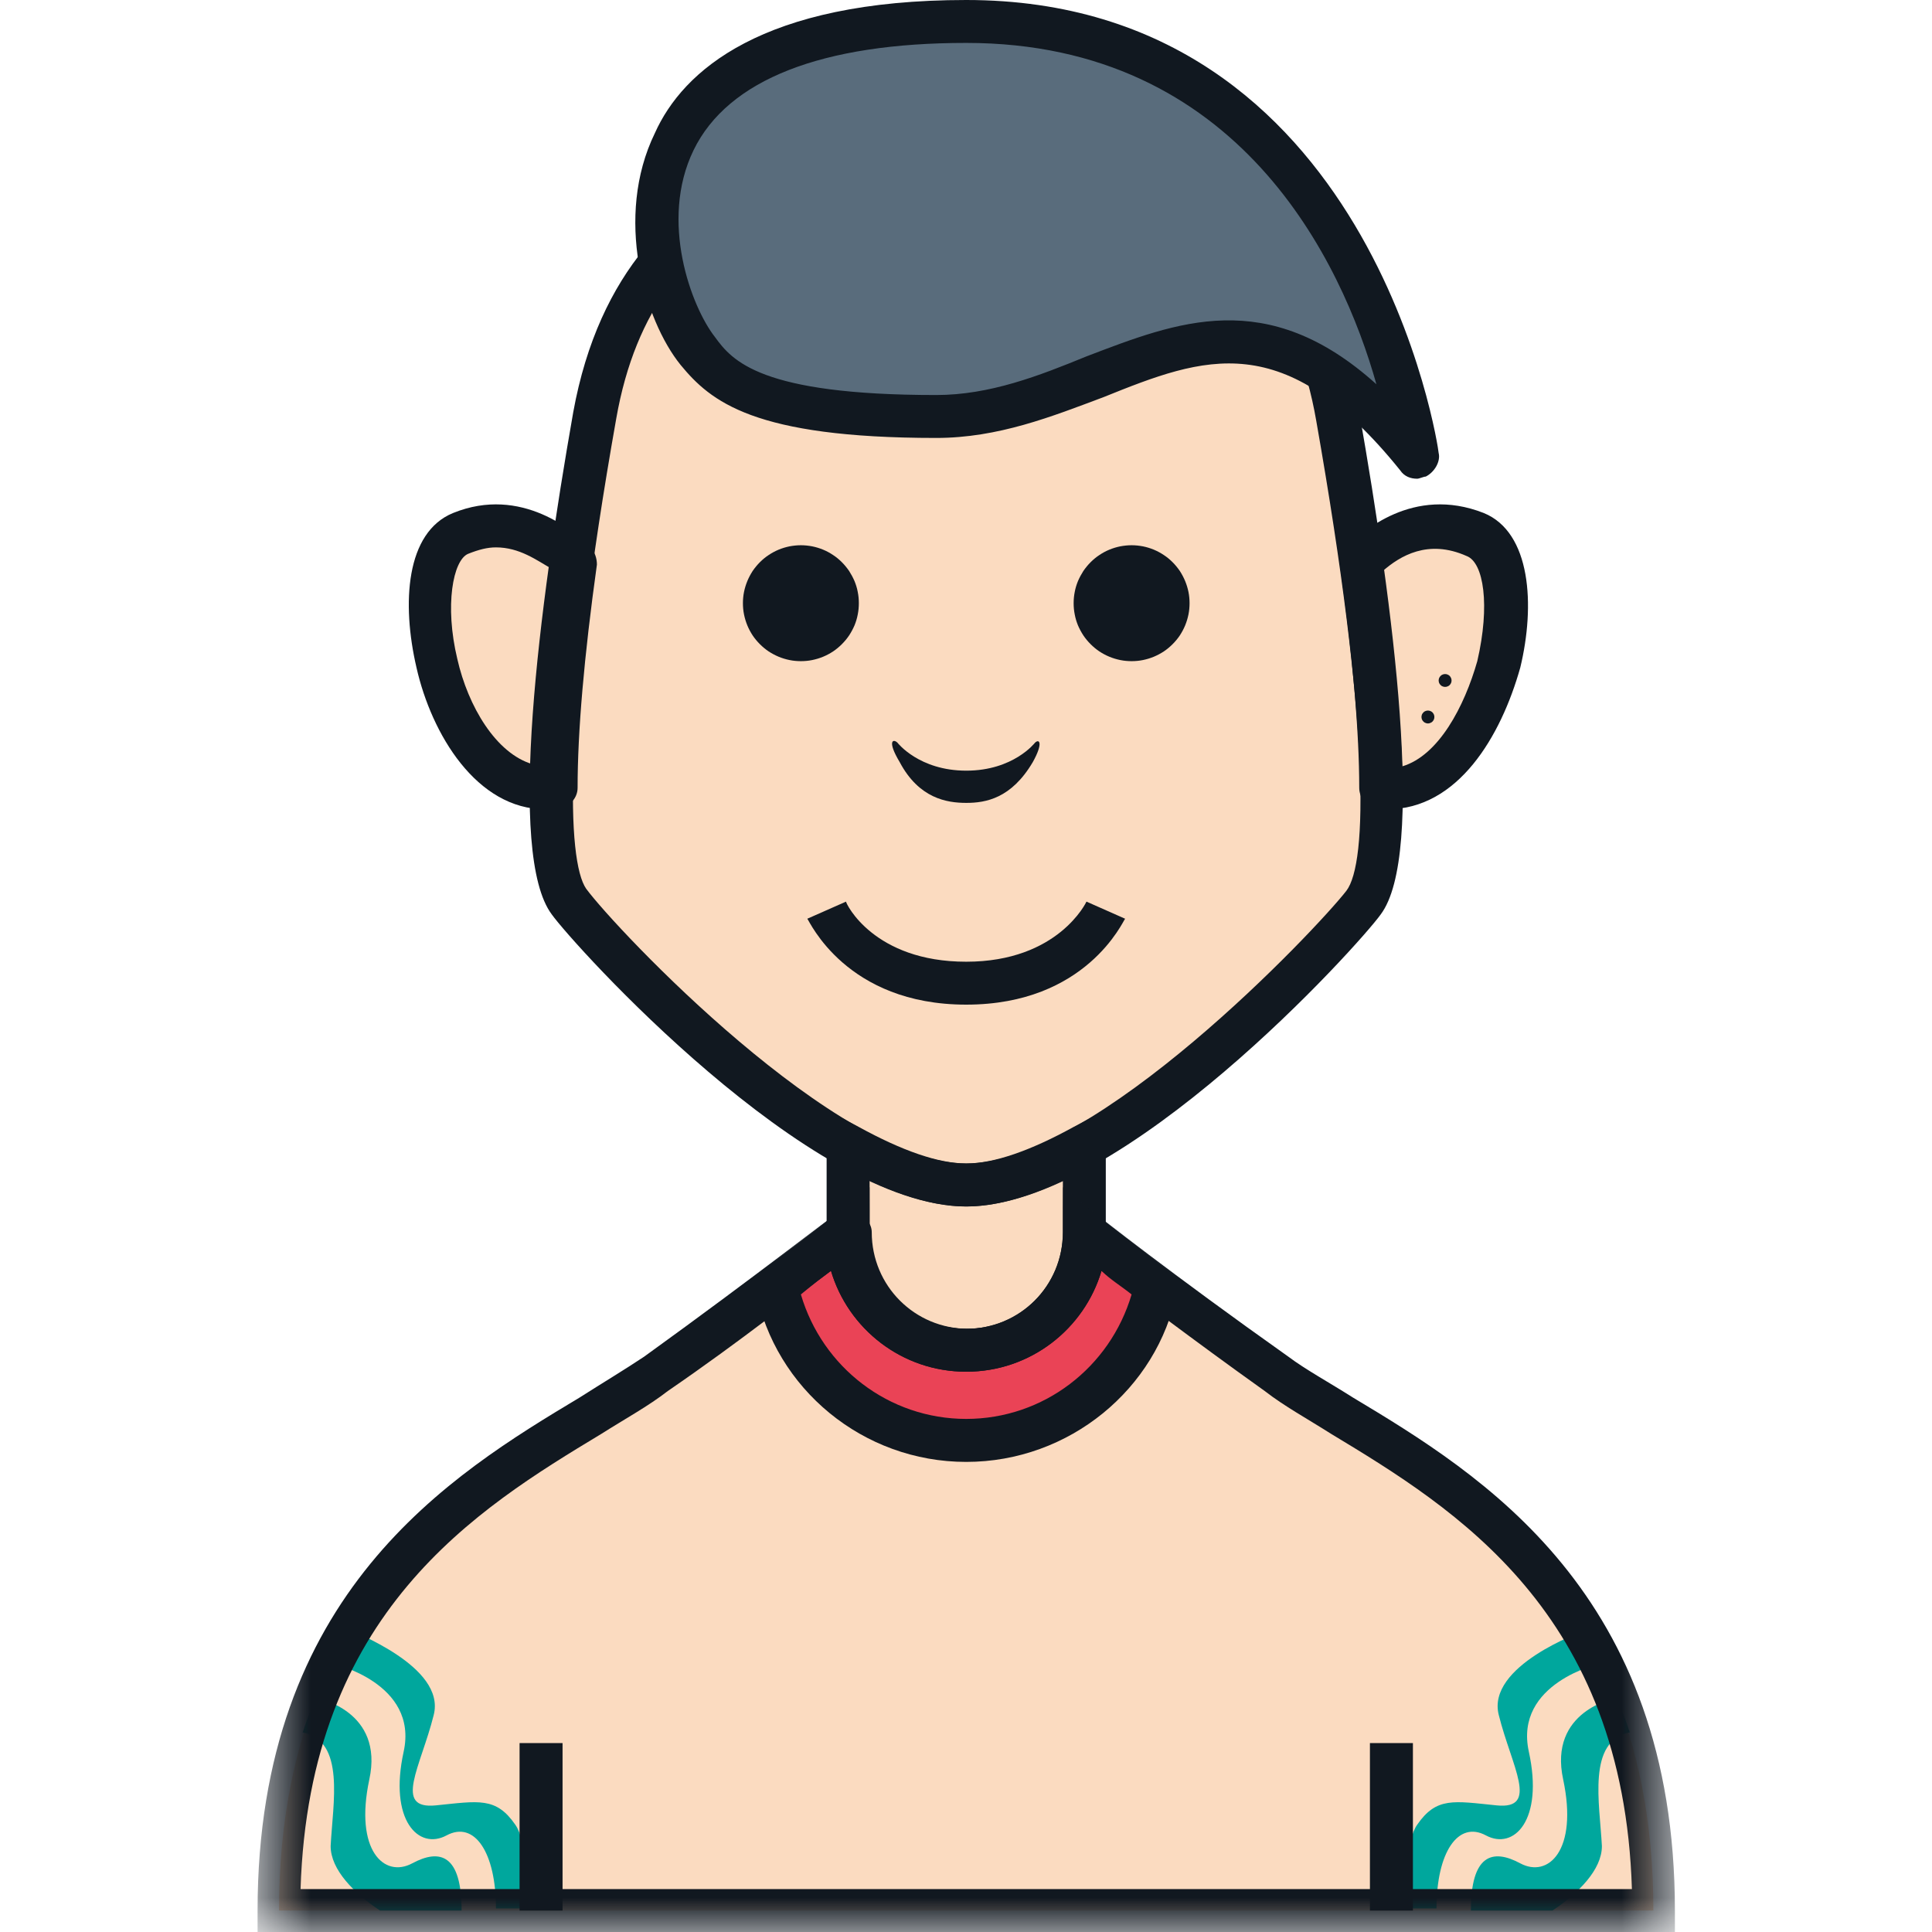<svg width="28" height="28" viewBox="0 0 28 28" fill="none" xmlns="http://www.w3.org/2000/svg">
<g clip-path="url(#clip0_162_2807)">
<path d="M19.388 6.035C18.734 2.427 15.653 2.178 14.003 2.178C12.354 2.178 9.273 2.427 8.619 6.035C7.966 9.831 7.81 12.444 8.246 13.067C8.713 13.689 11.98 17.173 14.003 17.173C16.026 17.173 19.294 13.689 19.761 13.067C20.197 12.444 20.041 9.831 19.388 6.035Z" fill="#FBDBC0"/>
<path d="M12.447 8.742C12.447 8.797 12.442 8.852 12.431 8.906C12.421 8.96 12.405 9.013 12.384 9.064C12.362 9.115 12.336 9.163 12.306 9.209C12.275 9.255 12.24 9.297 12.201 9.336C12.162 9.375 12.12 9.41 12.074 9.441C12.028 9.471 11.98 9.497 11.929 9.518C11.878 9.539 11.825 9.555 11.771 9.566C11.717 9.577 11.662 9.582 11.607 9.582C11.552 9.582 11.497 9.577 11.443 9.566C11.389 9.555 11.336 9.539 11.285 9.518C11.235 9.497 11.186 9.471 11.14 9.441C11.094 9.41 11.052 9.375 11.013 9.336C10.974 9.297 10.939 9.255 10.908 9.209C10.878 9.163 10.852 9.115 10.831 9.064C10.81 9.013 10.794 8.96 10.783 8.906C10.772 8.852 10.767 8.797 10.767 8.742C10.767 8.687 10.772 8.632 10.783 8.578C10.794 8.524 10.81 8.472 10.831 8.421C10.852 8.37 10.878 8.322 10.908 8.275C10.939 8.23 10.974 8.187 11.013 8.148C11.052 8.109 11.094 8.074 11.14 8.044C11.186 8.013 11.235 7.987 11.285 7.966C11.336 7.945 11.389 7.929 11.443 7.918C11.497 7.908 11.552 7.902 11.607 7.902C11.662 7.902 11.717 7.908 11.771 7.918C11.825 7.929 11.878 7.945 11.929 7.966C11.98 7.987 12.028 8.013 12.074 8.044C12.12 8.074 12.162 8.109 12.201 8.148C12.24 8.187 12.275 8.23 12.306 8.275C12.336 8.322 12.362 8.37 12.384 8.421C12.405 8.472 12.421 8.524 12.431 8.578C12.442 8.632 12.447 8.687 12.447 8.742Z" fill="#111820"/>
<path d="M17.24 8.742C17.24 8.797 17.235 8.852 17.224 8.906C17.213 8.96 17.197 9.013 17.176 9.064C17.155 9.115 17.129 9.163 17.099 9.209C17.068 9.255 17.033 9.297 16.994 9.336C16.955 9.375 16.913 9.41 16.867 9.441C16.821 9.471 16.772 9.497 16.722 9.518C16.671 9.539 16.618 9.555 16.564 9.566C16.51 9.577 16.455 9.582 16.4 9.582C16.345 9.582 16.29 9.577 16.236 9.566C16.182 9.555 16.129 9.539 16.078 9.518C16.027 9.497 15.979 9.471 15.933 9.441C15.887 9.41 15.845 9.375 15.806 9.336C15.767 9.297 15.732 9.255 15.701 9.209C15.671 9.163 15.645 9.115 15.623 9.064C15.602 9.013 15.586 8.96 15.576 8.906C15.565 8.852 15.56 8.797 15.56 8.742C15.56 8.687 15.565 8.632 15.576 8.578C15.586 8.524 15.602 8.472 15.623 8.421C15.645 8.37 15.671 8.322 15.701 8.275C15.732 8.23 15.767 8.187 15.806 8.148C15.845 8.109 15.887 8.074 15.933 8.044C15.979 8.013 16.027 7.987 16.078 7.966C16.129 7.945 16.182 7.929 16.236 7.918C16.29 7.908 16.345 7.902 16.4 7.902C16.455 7.902 16.51 7.908 16.564 7.918C16.618 7.929 16.671 7.945 16.722 7.966C16.772 7.987 16.821 8.013 16.867 8.044C16.913 8.074 16.955 8.109 16.994 8.148C17.033 8.187 17.068 8.23 17.099 8.275C17.129 8.322 17.155 8.37 17.176 8.421C17.197 8.472 17.213 8.524 17.224 8.578C17.235 8.632 17.24 8.687 17.24 8.742Z" fill="#111820"/>
<path d="M14.999 10.765C14.999 10.765 14.688 11.169 14.004 11.169C13.319 11.169 13.008 10.765 13.008 10.765C12.945 10.702 12.852 10.733 13.039 11.045C13.319 11.573 13.724 11.636 14.004 11.636C14.284 11.636 14.657 11.573 14.968 11.045C15.124 10.765 15.062 10.702 14.999 10.765Z" fill="#111820"/>
<path d="M8.277 8.151C8.059 7.933 7.437 7.405 6.628 7.747C5.632 8.151 6.379 11.573 7.966 11.449C7.997 10.578 8.121 9.489 8.277 8.151Z" fill="#FBDBC0"/>
<path d="M19.73 8.151C19.948 7.933 20.57 7.405 21.379 7.747C22.375 8.151 21.628 11.573 20.041 11.449C20.01 10.578 19.886 9.489 19.73 8.151Z" fill="#FBDBC0"/>
<path d="M14.004 17.173C13.475 17.173 12.883 16.955 12.292 16.613V17.858C12.292 18.791 13.07 19.569 14.004 19.569C14.937 19.569 15.715 18.791 15.715 17.858V16.613C15.124 16.924 14.533 17.173 14.004 17.173Z" fill="#FBDBC0"/>
<path d="M7.904 11.729C6.908 11.729 6.254 10.64 6.036 9.675C5.819 8.742 5.881 7.715 6.566 7.435C7.561 7.031 8.339 7.715 8.557 7.933C8.619 7.995 8.651 8.089 8.651 8.182C8.464 9.52 8.371 10.609 8.371 11.418C8.371 11.573 8.246 11.698 8.09 11.729C7.997 11.729 7.935 11.729 7.904 11.729ZM7.188 7.933C7.063 7.933 6.939 7.965 6.783 8.027C6.566 8.12 6.441 8.773 6.628 9.551C6.783 10.236 7.188 10.92 7.717 11.075C7.748 10.298 7.842 9.365 7.997 8.245C7.779 8.12 7.53 7.933 7.188 7.933Z" fill="#111820"/>
<path d="M14.004 17.485C11.732 17.485 8.308 13.689 7.997 13.253C7.344 12.382 7.81 8.805 8.308 5.973C9.055 1.867 12.79 1.867 14.004 1.867C15.217 1.867 18.952 1.867 19.699 5.973C20.197 8.805 20.663 12.382 20.01 13.253C19.699 13.689 16.275 17.485 14.004 17.485ZM14.004 2.489C12.105 2.489 9.491 2.862 8.931 6.067C8.153 10.453 8.215 12.476 8.495 12.88C8.931 13.471 12.136 16.862 14.004 16.862C15.871 16.862 19.076 13.471 19.512 12.911C19.823 12.507 19.854 10.515 19.076 6.098C18.516 2.862 15.902 2.489 14.004 2.489Z" fill="#111820"/>
<path d="M20.104 11.729C20.072 11.729 20.01 11.729 19.979 11.729C19.823 11.729 19.699 11.573 19.699 11.418C19.699 10.609 19.606 9.52 19.419 8.182C19.419 8.089 19.45 7.995 19.512 7.933C19.73 7.715 20.477 7.031 21.504 7.435C22.189 7.715 22.251 8.773 22.033 9.675C21.753 10.671 21.131 11.729 20.104 11.729ZM20.041 8.275C20.197 9.395 20.29 10.329 20.321 11.107C20.851 10.951 21.224 10.236 21.41 9.582C21.598 8.773 21.504 8.151 21.255 8.058C20.695 7.809 20.29 8.058 20.041 8.275Z" fill="#111820"/>
<path d="M18.485 19.911C16.773 18.667 15.715 17.827 15.715 17.827C15.715 18.76 14.937 19.538 14.003 19.538C13.07 19.538 12.292 18.76 12.292 17.827C12.292 17.827 11.233 18.667 9.522 19.911C7.779 21.155 4.044 22.431 4.044 27.689H23.962C23.962 22.431 20.228 21.155 18.485 19.911Z" fill="#FBDBC0"/>
<path d="M14.004 19.88C12.883 19.88 11.98 18.978 11.98 17.858V16.085L12.447 16.333C13.07 16.675 13.599 16.862 14.004 16.862C14.408 16.862 14.937 16.675 15.559 16.333L16.026 16.085V17.858C16.026 18.947 15.124 19.88 14.004 19.88ZM12.603 17.111V17.858C12.603 18.636 13.225 19.258 14.004 19.258C14.782 19.258 15.404 18.636 15.404 17.858V17.111C14.875 17.36 14.408 17.485 14.004 17.485C13.599 17.485 13.132 17.36 12.603 17.111Z" fill="#111820"/>
<path d="M14.003 14.56C12.261 14.56 11.732 13.347 11.7 13.315L12.261 13.067C12.261 13.098 12.665 13.938 14.003 13.938C15.342 13.938 15.746 13.067 15.746 13.067L16.306 13.315C16.275 13.347 15.746 14.56 14.003 14.56Z" fill="#111820"/>
<path d="M10.113 5.071C10.456 5.507 10.954 6.035 13.568 6.035C16.151 6.035 17.831 3.235 20.539 6.627C20.539 6.627 19.699 0.311 14.004 0.311C8.308 0.311 9.366 4.107 10.113 5.071Z" fill="#596C7C"/>
<path d="M20.539 6.938C20.446 6.938 20.352 6.907 20.29 6.813C18.61 4.729 17.458 5.165 15.995 5.755C15.248 6.035 14.47 6.347 13.568 6.347C10.922 6.347 10.3 5.818 9.864 5.289C9.335 4.635 8.9 3.142 9.491 1.929C9.895 1.027 11.047 0 14.004 0C19.886 0 20.85 6.502 20.85 6.565C20.881 6.689 20.788 6.845 20.663 6.907C20.633 6.907 20.57 6.938 20.539 6.938ZM10.362 4.885C10.611 5.227 11.016 5.725 13.568 5.725C14.346 5.725 15.062 5.445 15.746 5.165C17.053 4.667 18.36 4.138 19.948 5.569C19.45 3.795 17.956 0.622 14.004 0.622C11.918 0.622 10.549 1.151 10.051 2.178C9.553 3.205 10.02 4.449 10.362 4.885Z" fill="#111820"/>
<path d="M14.003 20.875C15.373 20.875 16.493 19.911 16.742 18.636C16.088 18.138 15.715 17.858 15.715 17.858C15.715 18.791 14.937 19.569 14.003 19.569C13.07 19.569 12.292 18.791 12.292 17.858C12.292 17.858 11.918 18.138 11.265 18.636C11.514 19.911 12.634 20.875 14.003 20.875Z" fill="#EA4356"/>
<path d="M14.003 21.187C12.509 21.187 11.233 20.129 10.953 18.698C10.922 18.573 10.985 18.449 11.078 18.387C11.732 17.92 12.074 17.609 12.105 17.609C12.198 17.547 12.323 17.515 12.447 17.578C12.541 17.64 12.634 17.733 12.634 17.858C12.634 18.635 13.256 19.258 14.035 19.258C14.812 19.258 15.435 18.635 15.435 17.858C15.435 17.733 15.528 17.609 15.653 17.578C15.746 17.547 15.871 17.578 15.933 17.64C15.964 17.671 16.338 17.951 16.929 18.418C17.022 18.48 17.085 18.605 17.053 18.729C16.773 20.129 15.497 21.187 14.003 21.187ZM11.607 18.76C11.918 19.818 12.883 20.564 14.003 20.564C15.124 20.564 16.088 19.818 16.4 18.76C16.244 18.635 16.088 18.542 15.964 18.418C15.715 19.258 14.937 19.88 14.003 19.88C13.07 19.88 12.292 19.258 12.043 18.418C11.918 18.511 11.794 18.605 11.607 18.76Z" fill="#111820"/>
<path d="M23.216 26.755C23.184 26.133 22.998 25.231 23.62 25.107C23.558 24.92 23.496 24.765 23.433 24.609C23.402 24.609 22.438 24.795 22.655 25.791C22.873 26.818 22.438 27.222 22.033 27.005C21.628 26.787 21.317 26.88 21.317 27.689H22.5C22.873 27.44 23.216 27.098 23.216 26.755Z" fill="#00A79D"/>
<path d="M21.722 24.858C21.909 25.605 22.313 26.227 21.691 26.165C21.068 26.102 20.819 26.04 20.539 26.445C20.383 26.662 20.321 27.378 20.352 27.658H20.819C20.819 26.849 21.13 26.382 21.535 26.6C21.939 26.818 22.375 26.382 22.157 25.387C21.939 24.391 23.184 24.111 23.184 24.111C23.153 23.955 23.029 23.8 22.936 23.645C22.936 23.645 21.535 24.142 21.722 24.858Z" fill="#00A79D"/>
<path d="M19.854 25.262H20.477V27.689H19.854V25.262Z" fill="#111820"/>
<path d="M4.792 26.755C4.823 26.133 5.009 25.231 4.387 25.107C4.449 24.92 4.511 24.765 4.574 24.609C4.605 24.609 5.569 24.795 5.352 25.791C5.134 26.818 5.569 27.222 5.974 27.005C6.379 26.787 6.69 26.88 6.69 27.689H5.507C5.134 27.44 4.792 27.098 4.792 26.755Z" fill="#00A79D"/>
<path d="M6.285 24.858C6.098 25.605 5.694 26.227 6.316 26.165C6.939 26.102 7.188 26.04 7.468 26.445C7.624 26.662 7.686 27.378 7.655 27.658H7.188C7.188 26.849 6.877 26.382 6.472 26.6C6.068 26.818 5.632 26.382 5.85 25.387C6.068 24.391 4.823 24.111 4.823 24.111C4.885 23.955 5.009 23.769 5.072 23.613C5.072 23.645 6.472 24.142 6.285 24.858Z" fill="#00A79D"/>
<mask id="mask0_162_2807" style="mask-type:luminance" maskUnits="userSpaceOnUse" x="3" y="17" width="22" height="11">
<path d="M3.733 17.173H24.28V28H3.733V17.173Z" fill="white"/>
</mask>
<g mask="url(#mask0_162_2807)">
<path d="M24.274 28H3.733V27.689C3.733 23.085 6.534 21.373 8.402 20.253C8.744 20.035 9.055 19.849 9.335 19.662C11.016 18.449 12.074 17.609 12.105 17.609L12.603 17.205V17.858C12.603 18.636 13.225 19.258 14.004 19.258C14.782 19.258 15.404 18.636 15.404 17.858V17.205L15.902 17.609C15.902 17.609 16.96 18.449 18.672 19.662C18.921 19.849 19.263 20.035 19.606 20.253C21.473 21.373 24.274 23.085 24.274 27.689V28ZM4.356 27.378H23.651C23.527 23.365 21.099 21.871 19.294 20.782C18.952 20.565 18.61 20.378 18.33 20.16C17.24 19.382 16.431 18.76 15.964 18.418C15.715 19.258 14.937 19.88 14.004 19.88C13.07 19.88 12.292 19.258 12.043 18.418C11.576 18.76 10.767 19.413 9.678 20.16C9.398 20.378 9.055 20.565 8.713 20.782C6.908 21.871 4.48 23.365 4.356 27.378Z" fill="#111820"/>
</g>
<path d="M7.53 25.262H8.153V27.689H7.53V25.262Z" fill="#111820"/>
<path d="M20.788 10.391C20.788 10.403 20.786 10.415 20.781 10.427C20.776 10.438 20.769 10.448 20.761 10.457C20.752 10.466 20.742 10.473 20.73 10.477C20.719 10.482 20.707 10.485 20.695 10.485C20.682 10.485 20.67 10.482 20.659 10.477C20.647 10.473 20.637 10.466 20.629 10.457C20.62 10.448 20.613 10.438 20.608 10.427C20.604 10.415 20.601 10.403 20.601 10.391C20.601 10.379 20.604 10.367 20.608 10.355C20.613 10.344 20.62 10.334 20.629 10.325C20.637 10.316 20.647 10.309 20.659 10.305C20.67 10.3 20.682 10.298 20.695 10.298C20.707 10.298 20.719 10.3 20.73 10.305C20.742 10.309 20.752 10.316 20.761 10.325C20.769 10.334 20.776 10.344 20.781 10.355C20.786 10.367 20.788 10.379 20.788 10.391Z" fill="#111820"/>
<path d="M21.037 9.862C21.037 9.875 21.035 9.887 21.03 9.898C21.025 9.909 21.018 9.92 21.01 9.928C21.001 9.937 20.991 9.944 20.979 9.948C20.968 9.953 20.956 9.955 20.944 9.955C20.931 9.955 20.919 9.953 20.908 9.948C20.896 9.944 20.886 9.937 20.878 9.928C20.869 9.92 20.862 9.909 20.857 9.898C20.853 9.887 20.85 9.875 20.85 9.862C20.85 9.85 20.853 9.838 20.857 9.827C20.862 9.815 20.869 9.805 20.878 9.796C20.886 9.787 20.896 9.781 20.908 9.776C20.919 9.771 20.931 9.769 20.944 9.769C20.956 9.769 20.968 9.771 20.979 9.776C20.991 9.781 21.001 9.787 21.01 9.796C21.018 9.805 21.025 9.815 21.03 9.827C21.035 9.838 21.037 9.85 21.037 9.862Z" fill="#111820"/>
</g>
<defs>
<clipPath id="clip0_162_2807">
<rect width="28" height="28" fill="white"/>
</clipPath>
</defs>
</svg>
